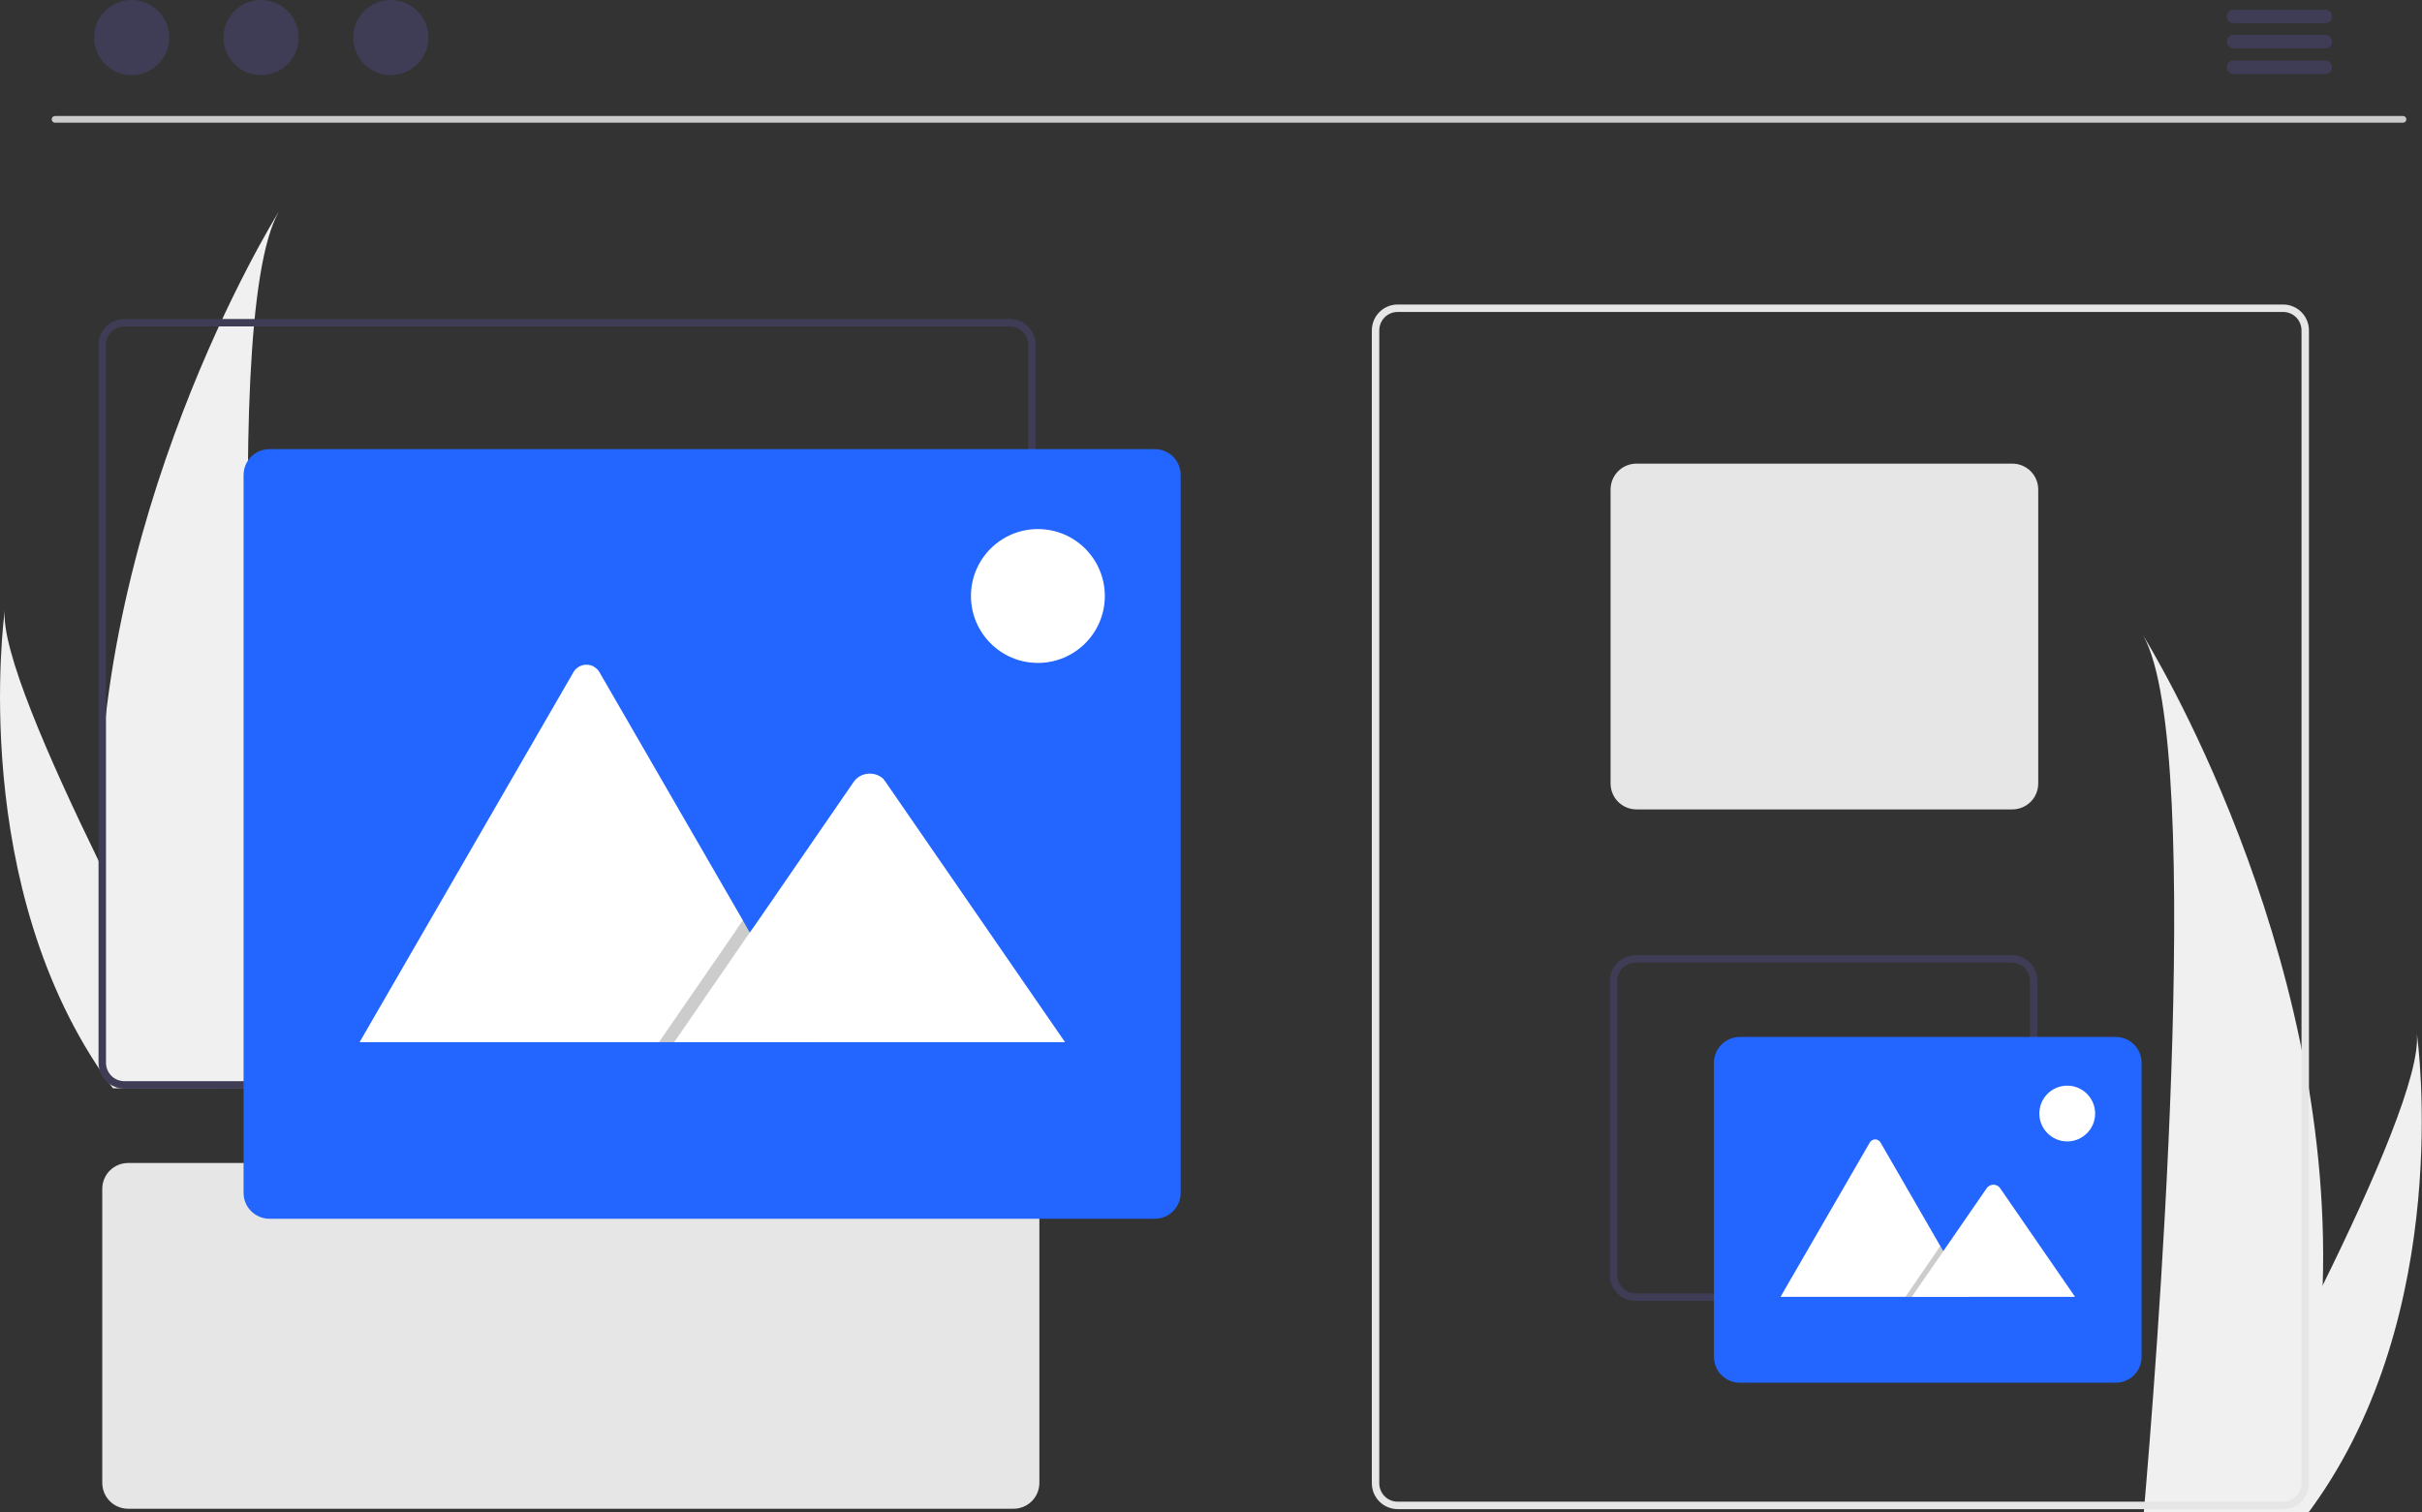 <?xml version="1.0" encoding="utf-8"?>
<!-- Generator: Adobe Illustrator 25.4.1, SVG Export Plug-In . SVG Version: 6.00 Build 0)  -->
<svg version="1.1" id="Layer_1" xmlns="http://www.w3.org/2000/svg" xmlns:xlink="http://www.w3.org/1999/xlink" x="0px" y="0px"
	 viewBox="0 0 651.3 406.7" style="enable-background:new 0 0 651.3 406.7;" xml:space="preserve">
<rect x="0" y="0" width="651.3" height="406.7" fill="#333333" stroke="none"/>
<style type="text/css">
	.st0{fill:#F0F0F0;}
	.st1{fill:#CACACA;}
	.st2{fill:#3F3D56;}
	.st3{fill:#E6E6E6;}
	.st4{fill:#2266FF;}
	.st5{fill:#FFFFFF;}
	.st6{opacity:0.2;enable-background:new    ;}
</style>
<path class="st0" d="M624.6,345.7c-0.5,20.3-3.9,40.4-10.1,59.7c-0.1,0.4-0.3,0.9-0.4,1.3h-37.6c0-0.4,0.1-0.8,0.1-1.3
	c2.5-28.8,17-204.4-0.3-234.5C577.8,173.3,627.5,254,624.6,345.7z"/>
<path class="st0" d="M621.8,405.4c-0.3,0.4-0.6,0.9-1,1.3h-28.2c0.2-0.4,0.5-0.8,0.7-1.3c4.7-8.4,18.5-33.6,31.3-59.7
	c13.8-28,26.4-57.1,25.3-67.7C650.3,280.4,659.8,352.8,621.8,405.4z"/>
<path class="st0" d="M75,56.9c-17.3,30-2.8,205.6-0.3,234.5c0,0.5,0.1,0.9,0.1,1.3H37.2c-0.1-0.4-0.3-0.9-0.4-1.3
	c-6.1-19.3-9.5-39.4-10.1-59.7C23.7,140,73.5,59.3,75,56.9z"/>
<path class="st0" d="M1.3,164c-1.1,10.5,11.6,39.6,25.3,67.7c12.8,26.1,26.6,51.3,31.3,59.7c0.3,0.5,0.5,1,0.7,1.3H30.4
	c-0.3-0.4-0.7-0.9-1-1.3C-8.6,238.8,1,166.4,1.3,164z"/>
<path class="st1" d="M646.2,33H14.8c-0.5,0-0.9-0.4-0.9-0.9s0.4-0.9,0.9-0.9h631.4c0.5,0,0.9,0.4,0.9,0.9S646.7,33,646.2,33z"/>
<circle class="st2" cx="35.4" cy="10.1" r="10.1"/>
<circle class="st2" cx="70.2" cy="10.1" r="10.1"/>
<circle class="st2" cx="105.1" cy="10.1" r="10.1"/>
<path class="st2" d="M625.3,6.2h-24.7c-1,0-1.8-0.8-1.8-1.8c0-1,0.8-1.8,1.8-1.8c0,0,0,0,0,0h24.7c1,0,1.8,0.8,1.8,1.8
	C627.2,5.3,626.4,6.2,625.3,6.2C625.3,6.2,625.3,6.2,625.3,6.2z"/>
<path class="st2" d="M625.3,13h-24.7c-1,0-1.8-0.8-1.8-1.8c0-1,0.8-1.8,1.8-1.8c0,0,0,0,0,0h24.7c1,0,1.8,0.8,1.8,1.8
	C627.2,12.2,626.4,13,625.3,13C625.3,13,625.3,13,625.3,13z"/>
<path class="st2" d="M625.3,19.9h-24.7c-1,0-1.8-0.8-1.8-1.8c0-1,0.8-1.8,1.8-1.8c0,0,0,0,0,0h24.7c1,0,1.8,0.8,1.8,1.8
	C627.2,19.1,626.4,19.9,625.3,19.9C625.3,19.9,625.3,19.9,625.3,19.9z"/>
<path class="st3" d="M613.9,405.9h-238c-3.9,0-7-3.1-7-7v-310c0-3.9,3.1-7,7-7h238c3.9,0,7,3.1,7,7v310
	C620.9,402.8,617.8,405.9,613.9,405.9z M375.9,83.9c-2.8,0-5,2.2-5,5v310c0,2.8,2.2,5,5,5h238c2.8,0,5-2.2,5-5v-310c0-2.8-2.2-5-5-5
	H375.9z"/>
<path class="st3" d="M541.1,217.7h-101c-3.9,0-7-3.1-7-7v-79c0-3.9,3.1-7,7-7h101c3.9,0,7,3.1,7,7v79
	C548.1,214.6,545,217.7,541.1,217.7z"/>
<path class="st2" d="M540.9,349.9h-101c-3.9,0-7-3.1-7-7v-79c0-3.9,3.1-7,7-7h101c3.9,0,7,3.1,7,7v79
	C547.9,346.8,544.8,349.9,540.9,349.9z M439.9,258.9c-2.8,0-5,2.2-5,5v79c0,2.8,2.2,5,5,5h101c2.8,0,5-2.2,5-5v-79c0-2.8-2.2-5-5-5
	H439.9z"/>
<path class="st4" d="M568.9,371.9h-101c-3.9,0-7-3.1-7-7v-79c0-3.9,3.1-7,7-7h101c3.9,0,7,3.1,7,7v79
	C575.9,368.8,572.8,371.9,568.9,371.9z"/>
<path class="st5" d="M529.7,348.8H479c-0.1,0-0.1,0-0.2,0l24-41.5c0.5-0.8,1.5-1.1,2.3-0.6c0.3,0.2,0.5,0.4,0.6,0.6l16.1,27.9
	l0.8,1.3L529.7,348.8z"/>
<polygon class="st6" points="529.7,348.8 512.4,348.8 520.9,336.4 521.5,335.5 521.8,335.1 522.6,336.4 "/>
<path class="st5" d="M558,348.8h-43.9l8.5-12.3l0.6-0.9l11.1-16.1c0.8-1,2.2-1.1,3.1-0.4c0.1,0,0.1,0.1,0.2,0.2
	c0.1,0.1,0.1,0.1,0.2,0.2L558,348.8z"/>
<circle class="st5" cx="555.9" cy="299.5" r="7.5"/>
<path class="st3" d="M272.5,405.8h-238c-3.9,0-7-3.1-7-7v-79c0-3.9,3.1-7,7-7h238c3.9,0,7,3.1,7,7v79
	C279.5,402.7,276.4,405.8,272.5,405.8z"/>
<path class="st2" d="M271.5,292.8h-238c-3.9,0-7-3.1-7-7v-193c0-3.9,3.1-7,7-7h238c3.9,0,7,3.1,7,7v193
	C278.5,289.7,275.4,292.8,271.5,292.8z M33.5,87.8c-2.8,0-5,2.2-5,5v193c0,2.8,2.2,5,5,5h238c2.8,0,5-2.2,5-5v-193c0-2.8-2.2-5-5-5
	H33.5z"/>
<path class="st4" d="M310.5,327.8h-238c-3.9,0-7-3.1-7-7v-193c0-3.9,3.1-7,7-7h238c3.9,0,7,3.1,7,7v193
	C317.5,324.7,314.4,327.8,310.5,327.8z"/>
<path class="st5" d="M218.7,280.3H97.2c-0.2,0-0.3,0-0.5,0l57.5-99.5c1.1-1.9,3.5-2.6,5.5-1.5c0.6,0.4,1.2,0.9,1.5,1.5l38.6,66.8
	l1.8,3.2L218.7,280.3z"/>
<polygon class="st6" points="218.7,280.3 177.2,280.3 197.6,250.7 199,248.6 199.8,247.5 201.6,250.7 "/>
<path class="st5" d="M286.4,280.3H181.3l20.4-29.6l1.5-2.1l26.5-38.5c1.8-2.3,5.2-2.7,7.5-0.9c0.1,0.1,0.3,0.2,0.4,0.4
	c0.1,0.2,0.3,0.3,0.4,0.5L286.4,280.3z"/>
<circle class="st5" cx="279.1" cy="160.3" r="18"/>
</svg>
